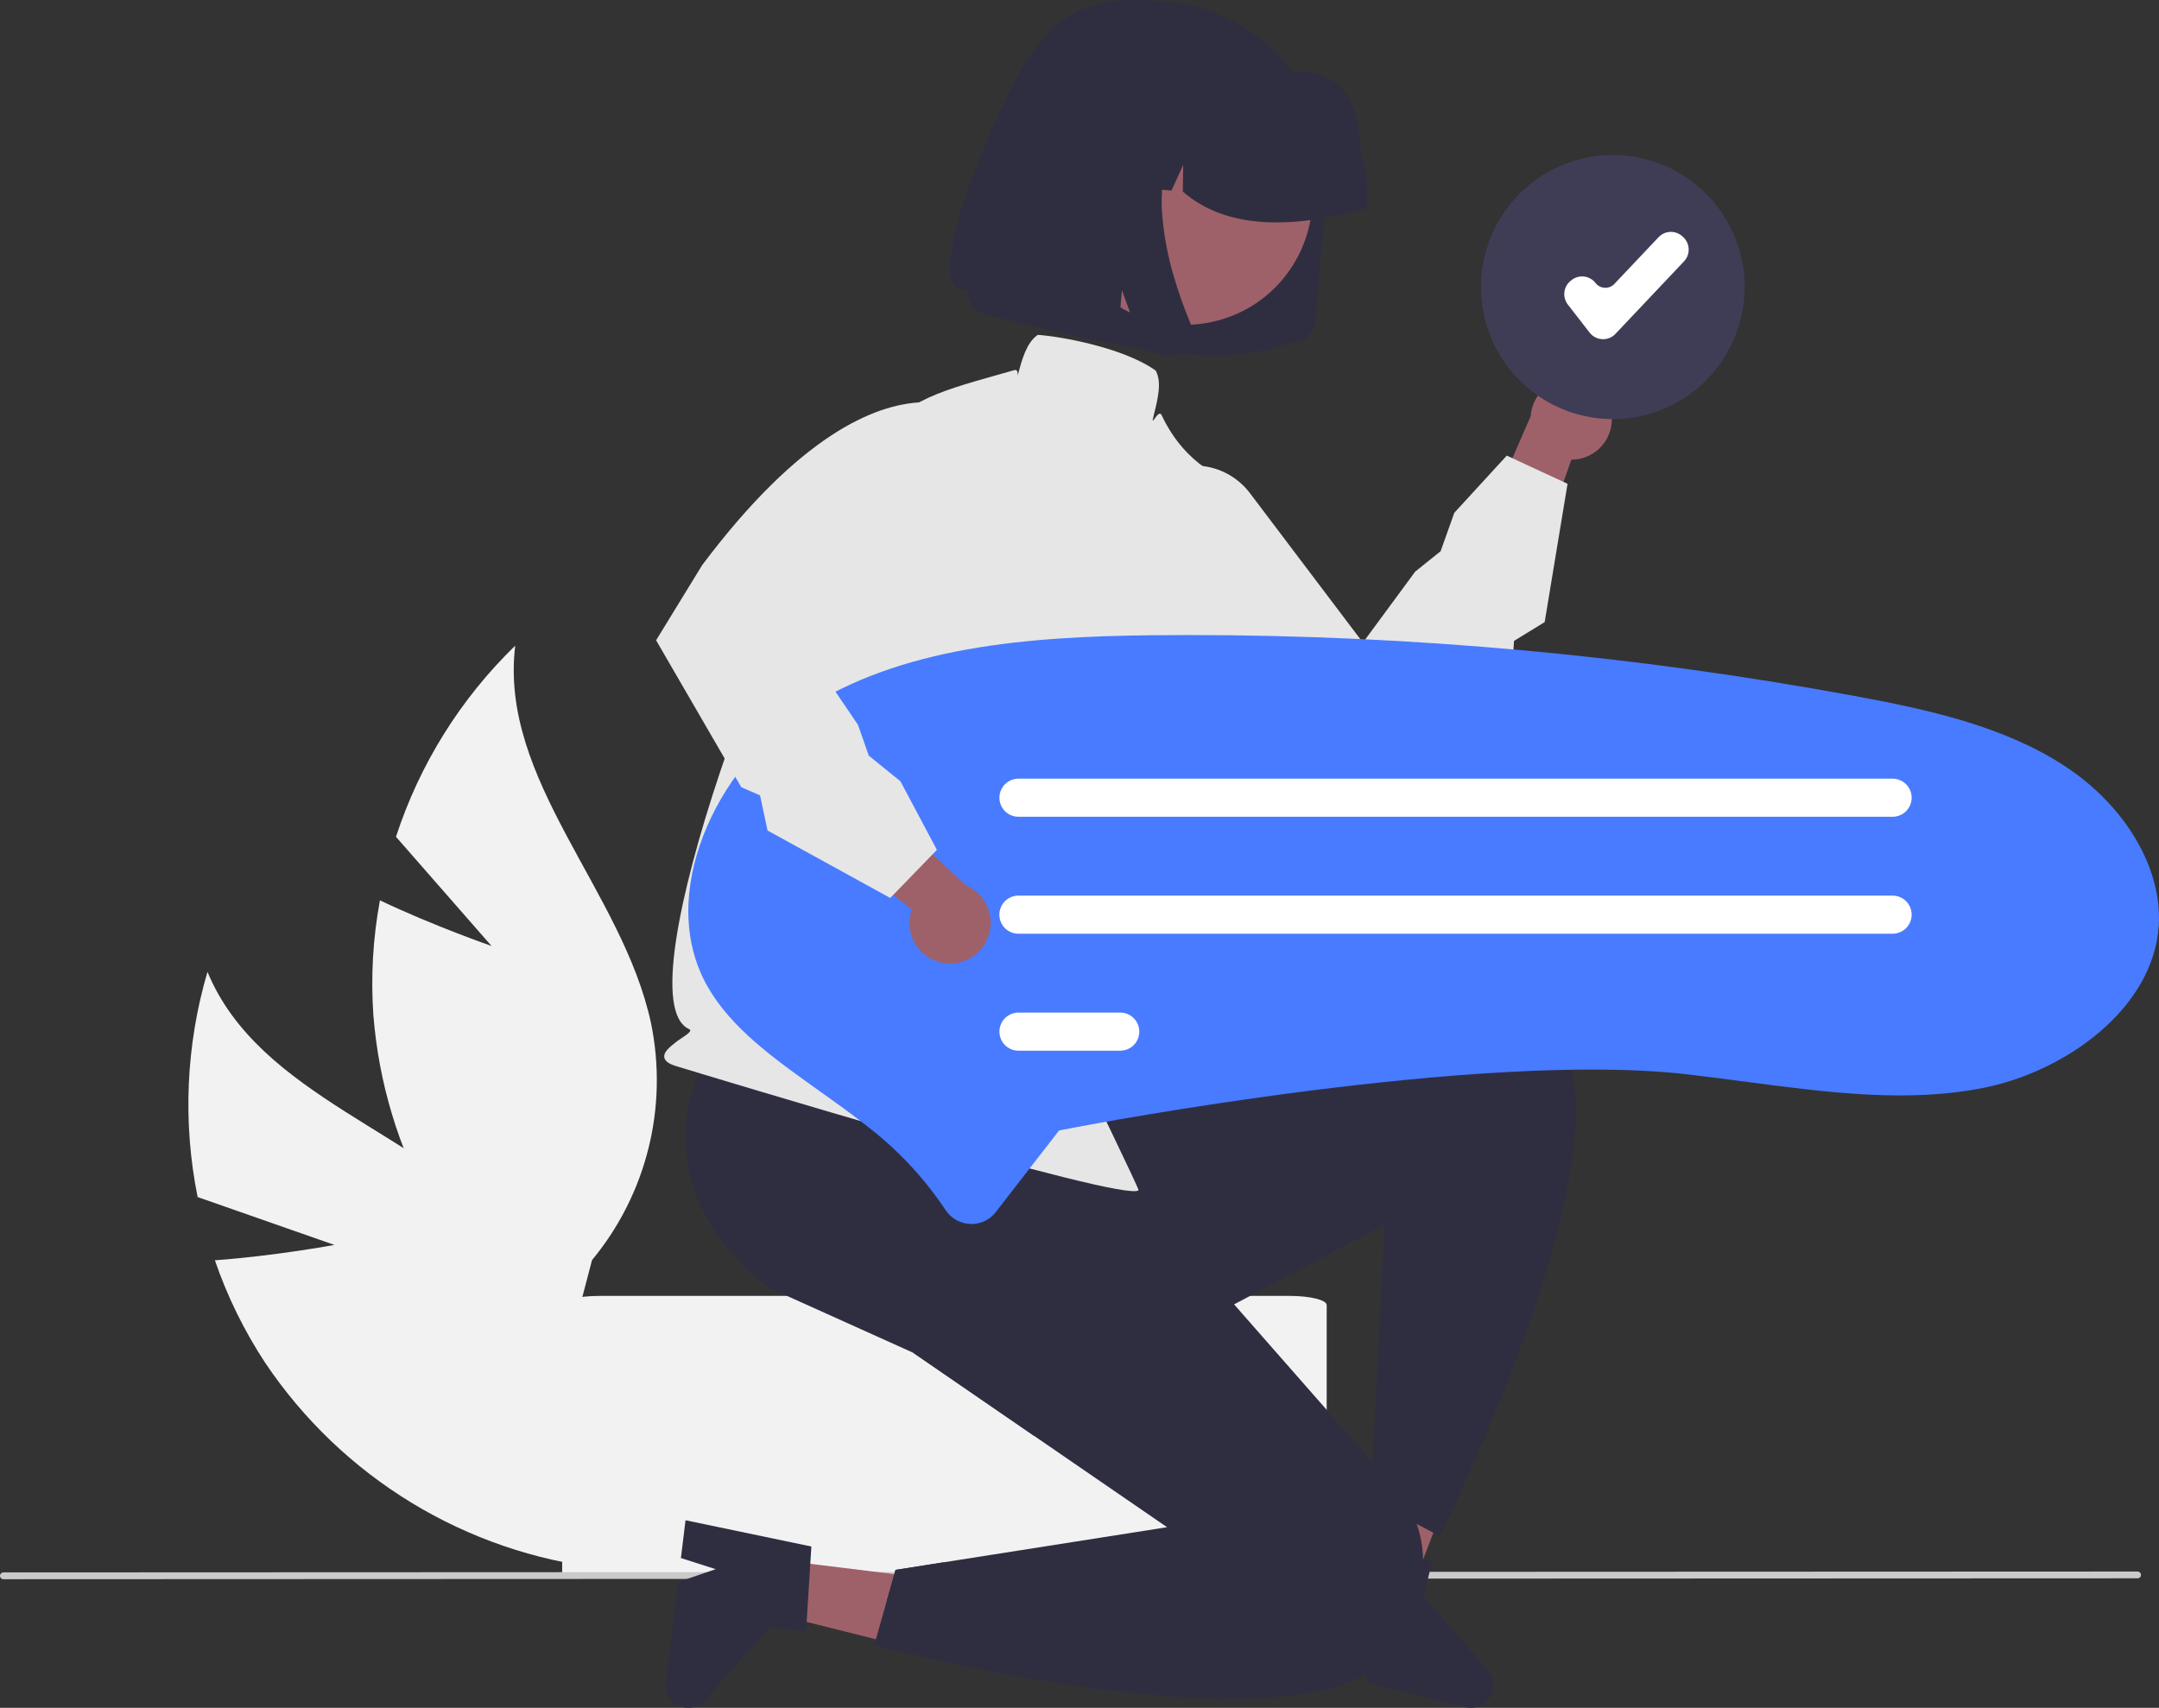 <svg width="225" height="178" viewBox="0 0 225 178" fill="none" xmlns="http://www.w3.org/2000/svg">
<rect x="0" y="0" width="225" height="178" fill="#333333" stroke="none"/>
<g clip-path="url(#clip0_223_3505)">
<path d="M34.854 129.756L20.595 124.765C19.026 116.975 19.378 108.918 21.621 101.295C27.03 114.343 43.901 117.991 53.268 128.551C56.164 131.867 58.279 135.794 59.455 140.04C60.63 144.286 60.837 148.743 60.06 153.08L62.791 163.459C55.737 162.648 48.942 160.315 42.875 156.62C36.808 152.925 31.612 147.957 27.646 142.056C25.454 138.724 23.689 135.129 22.394 131.355C28.549 130.917 34.854 129.756 34.854 129.756Z" fill="#F2F2F2"/>
<path d="M51.224 98.596L41.267 87.217C43.729 79.662 47.995 72.824 53.694 67.296C51.989 81.32 64.88 92.818 67.843 106.631C68.734 110.946 68.645 115.407 67.582 119.683C66.518 123.959 64.508 127.94 61.7 131.332L58.976 141.711C53.235 137.526 48.468 132.143 45.003 125.934C41.538 119.725 39.458 112.837 38.906 105.745C38.635 101.764 38.867 97.764 39.594 93.84C45.166 96.496 51.224 98.596 51.224 98.596Z" fill="#F2F2F2"/>
<path d="M134.416 135.069H62.423C60.308 135.069 58.588 135.496 58.588 136.023V164.236H138.261V136.023C138.261 135.496 136.541 135.069 134.416 135.069Z" fill="#F2F2F2"/>
<path d="M222.77 164.504L0.354 164.596C0.26 164.596 0.17 164.558 0.104 164.492C0.037 164.425 0 164.335 0 164.241C0 164.147 0.037 164.057 0.104 163.991C0.17 163.924 0.26 163.887 0.354 163.887L222.77 163.795C222.864 163.796 222.953 163.833 223.02 163.9C223.086 163.966 223.123 164.056 223.123 164.15C223.123 164.244 223.086 164.334 223.02 164.4C222.953 164.466 222.864 164.504 222.77 164.504V164.504Z" fill="#CACACA"/>
<path d="M80.584 162.518L79.911 168.01L100.731 173.223L101.724 165.118L80.584 162.518Z" fill="#9E616A"/>
<path d="M84.557 161.188L84.005 170.025L80.254 169.564L73.483 177.198C73.148 177.575 72.702 177.835 72.21 177.94C71.718 178.045 71.204 177.99 70.746 177.782C70.287 177.574 69.906 177.225 69.66 176.786C69.413 176.346 69.313 175.839 69.374 175.338L70.654 164.894L74.585 163.55L70.96 162.39L71.443 158.452L84.557 161.188Z" fill="#2F2E41"/>
<path d="M141.407 165.222L146.765 166.559L154.466 146.49L146.558 144.515L141.407 165.222Z" fill="#9E616A"/>
<path d="M155.083 174.072L148.346 166.409L149.261 162.733L148.308 162.554H148.302L142.349 161.441L140.572 161.108L136.265 173.816L140.109 174.778L141.698 171.313L142.364 174.495L142.551 175.385L152.743 177.929C153.231 178.051 153.745 178.014 154.211 177.822C154.676 177.63 155.068 177.295 155.329 176.864C155.591 176.433 155.708 175.93 155.664 175.427C155.619 174.925 155.416 174.45 155.083 174.072V174.072Z" fill="#2F2E41"/>
<path d="M96.449 163.135L98.391 162.828C96.306 165.004 94.304 166.441 92.403 166.888L93.324 163.626L96.449 163.135Z" fill="#2F2E41"/>
<path d="M153.197 153.34C151.358 157.459 150.033 160.096 150.033 160.096L149.377 159.751L147.648 158.843L143.531 156.679L142.824 156.307L143.026 152.373L143.923 134.974L144.303 127.641L128.61 135.95L110.042 145.783C109.281 147.111 108.526 148.402 107.775 149.658L95.159 140.989L107.962 122.271L115.424 118.777L113.814 118.465C114.226 117.869 114.691 117.312 115.204 116.801L115.769 116.483C115.769 116.483 151.275 96.888 161.491 106.935C162.372 107.834 163.033 108.925 163.422 110.123C166.924 120.2 158.176 142.197 153.197 153.34Z" fill="#2F2E41"/>
<path d="M145.385 171.772C144.62 172.917 143.581 173.853 142.364 174.495C141.332 175.06 140.24 175.506 139.108 175.825C124.053 180.233 91.108 171.474 91.108 171.474L92.403 166.888L93.324 163.626L96.448 163.135L98.391 162.828L121.627 159.176L115.225 154.777L107.775 149.658L95.159 140.989L80.04 134.176C62.514 120.188 77.188 104.504 77.188 104.504L86.996 97.539L90.181 95.277L109.745 105.307L115.424 118.777L117.171 122.917L128.61 135.95L143.026 152.373L143.139 152.501C143.556 152.818 143.948 153.166 144.312 153.542C144.446 153.673 144.586 153.819 144.728 153.977C146.024 155.381 147.018 157.038 147.648 158.843C148.058 160.034 148.28 161.281 148.308 162.539C148.309 162.542 148.31 162.544 148.31 162.547C148.31 162.55 148.309 162.552 148.308 162.554C148.373 165.176 147.621 168.269 145.385 171.772Z" fill="#2F2E41"/>
<path d="M70.482 111.124C69.702 110.888 69.305 110.6 69.232 110.22C69.126 109.661 69.753 109.163 70.479 108.586C70.985 108.184 72.32 107.484 71.832 107.269C64.43 104.004 82.425 57.647 87.647 52.379C88.708 51.309 88.582 49.136 89.996 47.203C93.858 41.923 97.247 40.967 103.997 39.062C104.545 38.907 105.116 38.745 105.71 38.576C106.478 38.356 105.668 40.543 106.069 39.077C106.514 37.447 106.974 35.762 108.08 34.956L108.152 34.904L108.24 34.909C110.286 35.045 116.965 36.168 120.39 38.591L120.438 38.625L120.465 38.676C121.097 39.856 120.65 41.637 120.218 43.359C119.863 44.773 120.717 42.536 121.056 43.263C123.652 48.817 128.116 50.074 128.161 50.087L128.383 50.147L128.339 50.373C129.506 56.434 121.502 75.215 119.772 87.862C118.014 100.71 128.035 115.18 113.309 112.748C113.343 112.859 118.744 123.969 118.656 124.057C117.317 125.401 73.423 112.013 70.482 111.124Z" fill="#E6E6E6"/>
<path d="M167.914 42.963C168.021 43.571 167.993 44.194 167.833 44.789C167.673 45.385 167.384 45.938 166.988 46.41C166.591 46.881 166.096 47.26 165.538 47.52C164.98 47.779 164.371 47.912 163.756 47.911L158.811 62.059L154.1 55.862L159.517 43.377C159.589 42.341 160.037 41.368 160.777 40.641C161.517 39.914 162.497 39.484 163.532 39.433C164.567 39.382 165.585 39.714 166.393 40.364C167.2 41.015 167.742 41.94 167.914 42.963Z" fill="#9E616A"/>
<path d="M146.155 82.389L137.193 80.448C121.028 75.32 115.485 68.991 113.678 64.583C111.75 59.881 113.507 56.439 113.583 56.295L113.629 56.233L119.427 50.58C120.163 49.862 121.043 49.309 122.009 48.958C122.975 48.606 124.005 48.465 125.029 48.543C126.054 48.62 127.05 48.915 127.953 49.408C128.855 49.9 129.642 50.58 130.263 51.4L142.036 66.975L147.488 59.575L150.132 57.455L151.558 53.45L157.029 47.487L163.362 50.423L160.978 64.841L157.787 66.796L157.637 68.918L157.584 68.98L146.155 82.389Z" fill="#E6E6E6"/>
<path d="M101.253 127.572C101.209 127.572 101.165 127.571 101.12 127.569C100.599 127.55 100.091 127.405 99.638 127.147C99.185 126.889 98.801 126.525 98.519 126.087C96.404 122.919 93.808 120.102 90.825 117.737C89.02 116.291 87.133 114.947 85.309 113.647C80.602 110.293 76.169 107.135 73.708 102.771C68.344 93.256 74.662 80.002 83.687 74.058C93.811 67.392 107.127 66.347 120.009 66.21C121.347 66.195 122.687 66.188 124.027 66.188C147.238 66.197 170.399 68.319 193.226 72.528C200.816 73.931 208.762 75.65 215.146 79.821C221.493 83.968 225.351 90.498 224.975 96.457C224.425 105.158 215.22 111.658 206.838 113.358C198.848 114.977 190.549 113.883 181.762 112.724C179.822 112.469 177.816 112.204 175.833 111.975C154.277 109.478 113.783 117.173 112.07 117.501L110.37 117.827L103.776 126.33C103.479 126.718 103.097 127.032 102.659 127.247C102.222 127.462 101.741 127.573 101.253 127.572V127.572Z" fill="#487BFF"/>
<path d="M197.243 85.129H106.134C105.609 85.128 105.106 84.919 104.734 84.546C104.363 84.174 104.155 83.669 104.155 83.143C104.155 82.616 104.363 82.112 104.734 81.739C105.106 81.367 105.609 81.157 106.134 81.157H197.243C197.769 81.157 198.272 81.367 198.643 81.739C199.015 82.112 199.223 82.616 199.223 83.143C199.223 83.669 199.015 84.174 198.643 84.546C198.272 84.919 197.769 85.128 197.243 85.129Z" fill="white"/>
<path d="M197.243 97.32H106.134C105.874 97.32 105.616 97.269 105.375 97.17C105.135 97.07 104.916 96.924 104.731 96.74C104.547 96.556 104.401 96.337 104.301 96.096C104.201 95.855 104.149 95.597 104.149 95.336C104.149 95.075 104.2 94.817 104.299 94.575C104.398 94.334 104.544 94.115 104.728 93.93C104.912 93.746 105.131 93.599 105.371 93.499C105.612 93.399 105.87 93.348 106.13 93.348H197.243C197.769 93.348 198.272 93.558 198.643 93.93C199.015 94.303 199.223 94.808 199.223 95.334C199.223 95.86 199.015 96.365 198.643 96.737C198.272 97.11 197.769 97.319 197.243 97.32V97.32Z" fill="white"/>
<path d="M116.752 109.511H106.134C105.609 109.51 105.106 109.301 104.734 108.928C104.363 108.556 104.155 108.051 104.155 107.525C104.155 106.998 104.363 106.493 104.734 106.121C105.106 105.749 105.609 105.539 106.134 105.538H116.752C117.277 105.539 117.781 105.749 118.152 106.121C118.523 106.493 118.732 106.998 118.732 107.525C118.732 108.051 118.523 108.556 118.152 108.928C117.781 109.301 117.277 109.51 116.752 109.511Z" fill="white"/>
<path d="M168.081 43.517C175.575 43.517 181.651 37.43 181.651 29.921C181.651 22.412 175.575 16.325 168.081 16.325C160.586 16.325 154.511 22.412 154.511 29.921C154.511 37.43 160.586 43.517 168.081 43.517Z" fill="white"/>
<path d="M168.081 43.683C165.364 43.683 162.709 42.876 160.45 41.364C158.191 39.852 156.431 37.702 155.391 35.188C154.351 32.673 154.079 29.906 154.609 27.236C155.139 24.567 156.447 22.114 158.368 20.19C160.289 18.265 162.737 16.954 165.401 16.424C168.066 15.893 170.828 16.165 173.337 17.207C175.847 18.248 177.992 20.012 179.502 22.275C181.011 24.538 181.817 27.199 181.817 29.921C181.813 33.57 180.364 37.068 177.789 39.648C175.214 42.228 171.723 43.679 168.081 43.683V43.683Z" fill="#3F3D56"/>
<path d="M167.065 35.355C167.036 35.355 167.007 35.354 166.978 35.352C166.723 35.34 166.473 35.272 166.246 35.154C166.019 35.036 165.82 34.87 165.663 34.668L163.395 31.747C163.252 31.562 163.146 31.351 163.084 31.126C163.022 30.901 163.006 30.666 163.034 30.434C163.063 30.202 163.138 29.978 163.253 29.775C163.368 29.572 163.522 29.393 163.706 29.25L163.788 29.186C163.972 29.043 164.182 28.937 164.407 28.875C164.632 28.813 164.867 28.796 165.098 28.825C165.33 28.854 165.553 28.928 165.756 29.044C165.959 29.159 166.137 29.314 166.28 29.498C166.395 29.646 166.539 29.767 166.705 29.853C166.87 29.939 167.052 29.988 167.239 29.997C167.425 30.006 167.611 29.975 167.784 29.905C167.957 29.836 168.113 29.73 168.241 29.594L172.846 24.724C173.17 24.382 173.616 24.182 174.087 24.169C174.557 24.157 175.014 24.331 175.356 24.655L175.431 24.727C175.601 24.888 175.737 25.081 175.832 25.294C175.927 25.507 175.979 25.737 175.985 25.971C175.991 26.204 175.952 26.437 175.868 26.655C175.785 26.873 175.659 27.073 175.499 27.242L168.353 34.799C168.188 34.975 167.988 35.114 167.766 35.21C167.545 35.306 167.306 35.355 167.065 35.355V35.355Z" fill="white"/>
<path d="M98.294 100.368C97.687 100.267 97.109 100.035 96.601 99.686C96.093 99.337 95.668 98.881 95.355 98.35C95.042 97.819 94.85 97.226 94.79 96.612C94.731 95.998 94.807 95.379 95.013 94.798L83.327 85.436L90.724 83.035L100.686 92.293C101.638 92.704 102.406 93.45 102.846 94.391C103.285 95.331 103.365 96.4 103.07 97.395C102.775 98.391 102.126 99.243 101.246 99.791C100.365 100.339 99.315 100.544 98.294 100.368V100.368Z" fill="#9E616A"/>
<path d="M68.375 66.736L73.172 58.907C83.358 45.325 91.154 42.182 95.903 41.934C100.971 41.669 103.63 44.471 103.74 44.59L103.783 44.654L107.186 52.008C107.618 52.942 107.847 53.957 107.858 54.987C107.868 56.016 107.661 57.036 107.248 57.979C106.836 58.922 106.228 59.766 105.465 60.456C104.702 61.146 103.801 61.665 102.823 61.98L84.255 67.949L89.418 75.554L90.538 78.756L93.838 81.432L97.64 88.579L92.777 93.593L79.989 86.562L79.206 82.898L77.257 82.053L77.216 81.983L68.375 66.736Z" fill="#E6E6E6"/>
<path d="M134.44 35.722L134.452 35.723C135.094 35.779 135.731 35.577 136.224 35.161C136.717 34.746 137.025 34.151 137.081 33.508L138.256 19.979C138.469 17.555 138.193 15.113 137.445 12.798C135.979 8.28 132.829 4.503 128.653 2.255C126.496 1.097 124.128 0.388 121.691 0.172C111.72 -0.713 108.092 1.391 102.037 16.658C95.983 31.926 100.861 30.209 100.861 30.209C100.832 30.535 100.869 30.863 100.97 31.174C101.168 31.782 101.592 32.289 102.154 32.591C102.443 32.745 102.759 32.84 103.085 32.869C114.886 35.791 126.793 38.87 134.442 35.722L134.44 35.722Z" fill="#2F2E41"/>
<path d="M112.362 13.046C110.898 15.248 110.118 17.836 110.12 20.482C110.123 23.128 110.908 25.713 112.377 27.913C113.845 30.112 115.931 31.826 118.371 32.838C120.811 33.85 123.496 34.115 126.086 33.599C127.801 33.263 129.432 32.59 130.885 31.618C132.338 30.646 133.584 29.395 134.551 27.937C136.012 25.735 136.79 23.15 136.787 20.506C136.784 17.863 135.999 15.279 134.532 13.082C133.066 10.884 130.982 9.171 128.545 8.158C126.108 7.145 123.426 6.878 120.838 7.39C119.121 7.724 117.489 8.396 116.034 9.367C114.579 10.338 113.331 11.589 112.362 13.047L112.362 13.046Z" fill="#9E616A"/>
<path d="M142.443 21.453C142.611 19.536 142.393 17.605 141.802 15.774C141.638 11.287 140.311 7.231 134.849 7.438C133.154 6.528 131.294 5.97 129.379 5.796L126.678 5.547C126.647 5.544 126.617 5.541 126.587 5.538C122.807 5.211 119.052 6.402 116.148 8.849C113.245 11.295 111.43 14.797 111.103 18.584L111.08 18.855L116.795 19.377L119.219 14.09L119.134 19.591L122.086 19.862L123.308 17.194L123.266 19.968C127.672 23.804 134.315 23.963 142.417 21.724L142.443 21.453Z" fill="#2F2E41"/>
<path d="M124.257 34.405C124.309 34.85 124.235 35.301 124.043 35.706C123.947 35.913 123.822 36.106 123.672 36.279C123.544 36.426 123.398 36.557 123.239 36.67C122.768 37.004 122.194 37.158 121.62 37.105C121.584 37.102 121.549 37.097 121.513 37.093C121.477 37.088 121.442 37.082 121.406 37.076C121.37 37.07 121.335 37.062 121.299 37.054C121.264 37.046 121.229 37.037 121.193 37.028L119.196 36.481L116.92 30.255L116.444 35.735L107.363 33.267L109.382 10.011L124.843 11.434L124.422 11.845C123.023 13.228 122.032 14.97 121.558 16.88C121.087 18.816 120.951 20.818 121.156 22.8C121.348 24.804 121.732 26.785 122.302 28.715C122.798 30.425 123.392 32.104 124.081 33.745C124.17 33.956 124.23 34.178 124.257 34.405V34.405Z" fill="#2F2E41"/>
</g>
<defs>
<clipPath id="clip0_223_3505">
<rect width="225" height="178" fill="white"/>
</clipPath>
</defs>
</svg>
